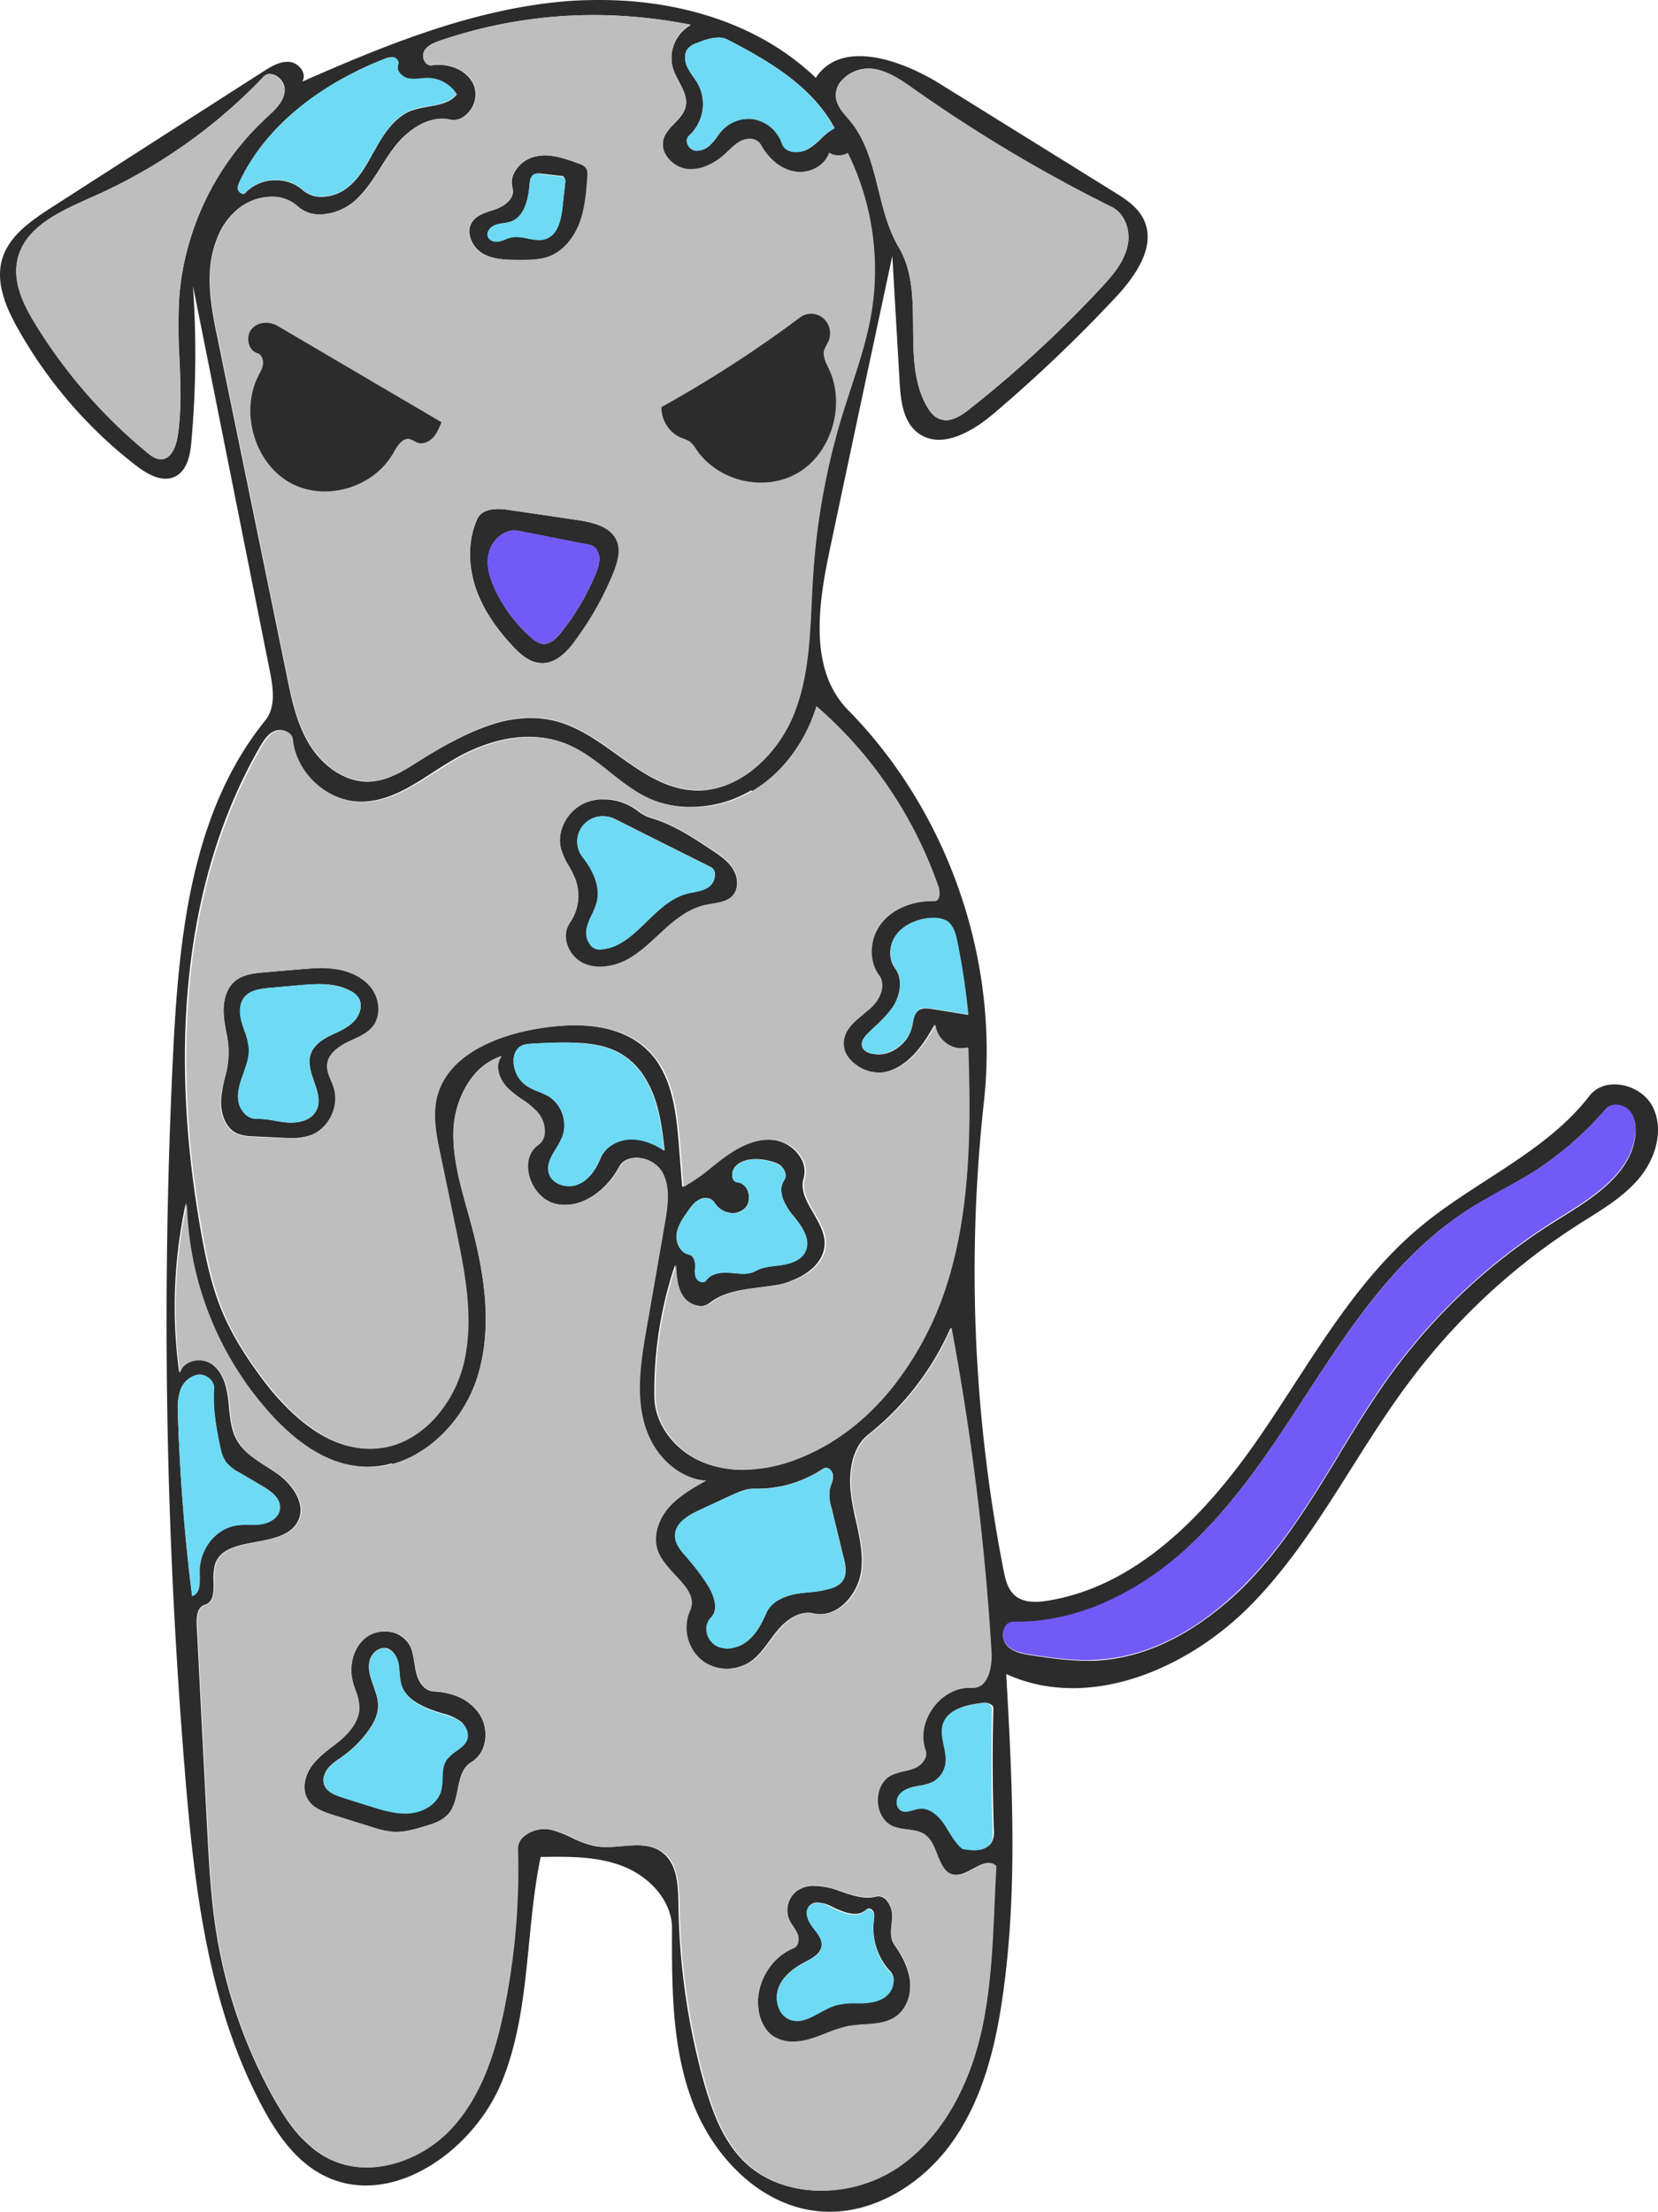 <svg id="Draw_Layer" data-name="Draw Layer" xmlns="http://www.w3.org/2000/svg" viewBox="0 0 749.62 999.89"><defs><style>.cls-1{fill:#2c2c2c;}.cls-2{fill:#bebebe;}.cls-3{fill:#6edaf4;}.cls-4{fill:#725af7;}</style></defs><title>Angry_dalmation</title><path class="cls-1" d="M792.4,266.2c-41,3.8-79.8,19.6-117.5,36.2,2.3-3.6-1.5-8.5-5.7-8.9s-8.1,1.9-11.7,4.2q-48,30.75-96.1,61.7c-9.1,5.9-18.9,12.6-22.1,23-3.2,10.6,1.5,21.8,6.9,31.4A205.2,205.2,0,0,0,599.8,476c5.1,3.9,11.7,7.7,17.5,5,5.6-2.7,7-9.8,7.5-16a446,446,0,0,0,.7-70.3q17.4,87.15,34.8,174.4c1.5,7.5,2.7,16.1-2.1,22.1-33.5,41.3-39.1,97.9-41.7,151.1a2496.35,2496.35,0,0,0,5.5,325.9c4.2,51.4,10.5,104.1,34.8,149.6,6.5,12.2,14.8,24.3,27.1,30.8,30.4,16.2,68.3-10.2,81.3-42.1s10.5-67.8,17.5-101.5c12.7-.2,25.7-.4,37.5,4.3s22,15.6,21.9,28.2c-.1,26.5-.1,53.8,9.4,78.6s30.9,46.8,57.3,49.1c23.5,2,46.2-12,59.9-31.2s19.6-42.8,22.9-66.1c6.9-48.1,4.3-97.1,1.6-145.6,37.5,17.1,82.7-2.4,111.4-32s46.5-67.8,71.3-100.7A290.79,290.79,0,0,1,1252,819c9.7-6.2,20-12,27.4-20.9s11.3-21.8,6.1-32.2-21.6-14.1-28.6-5c-19.7,25.5-51.4,38.4-76.2,59-31.4,26-50.8,63.3-74.1,96.8s-54.2,65.8-94.4,72.4c-5.3.9-11.5,1.1-15.4-2.6-3-2.8-4-7.1-4.8-11.1a702.71,702.71,0,0,1-8.9-211.7c7.1-64.2-16.1-131.1-61.4-177.2-17.7-18-13.6-47.2-8.4-71.9q14.1-66.75,28.4-133.4l3.3,57c.5,8.5,1.6,18.1,8.4,23.1,10.3,7.6,24.5-.6,34.2-8.9a663.85,663.85,0,0,0,55-52.4c9.2-9.8,18.6-23.4,12.7-35.4-2.8-5.7-8.4-9.3-13.8-12.6l-78.1-48.5c-17.8-11.1-44.9-20.4-56.3-2.8-25.6-24.6-61.8-35.2-97.6-35.2-5.8,0-11.5.2-17.1.7Zm-62.1,27.1a4.72,4.72,0,0,1-.3-4.6c1.3-2.6,4.4-3.8,7.1-4.8a215.64,215.64,0,0,1,106.6-8.4c2.3.4,4.6.9,6.9,1.3h0a17.18,17.18,0,0,0-8.1,19.6,40.64,40.64,0,0,0,2.7,6c2,3.9,4,7.5,3,11.5-.7,3-2.9,5.2-5,7.4-2,2-4,4.2-4.9,6.9a9.24,9.24,0,0,0,1.3,7.9,13,13,0,0,0,9,5.9,14.77,14.77,0,0,0,2.1.1c5.1,0,10.6-2.5,15.6-7.1l1.2-1.2.2-.1a19.64,19.64,0,0,1,6.1-4.6,9.28,9.28,0,0,1,3.3-.7,5.7,5.7,0,0,1,5.2,2.7c3.6,6.5,9.1,10.9,14.9,12a12.41,12.41,0,0,0,2.7.3c5.9,0,11.4-3.5,13.1-8.3,0-.1.1-.2.1-.4h0a8.21,8.21,0,0,0,4.3,1.2,8.11,8.11,0,0,0,4.1-1.1h0A120.61,120.61,0,0,1,932,407.7c-2,11.4-5.6,22.6-9.2,33.5-1.3,4.1-2.7,8.3-4,12.5a314.26,314.26,0,0,0-13,71.3c-.3,4-.5,8.1-.7,12.6-.8,16.8-1.6,34.1-7.6,49.9a62,62,0,0,1-17.3,24.7c-8.2,7-17.4,10.7-26.6,10.7-1.1,0-2.2-.1-3.3-.2-12.4-1.2-22.8-8.7-32.9-15.9-8.5-6.1-17.4-12.5-27.5-15.2a45.58,45.58,0,0,0-11.6-1.5c-1,0-2,0-3.1.1a56.72,56.72,0,0,0-14.1,2.7c-8.3,2.6-18.9,7.5-33.3,16.6-6.7,4.3-13.7,8.7-21.6,9.3-.5,0-1.1.1-1.6.1-9.8,0-19.8-6.3-26.1-16.3-6.1-9.6-8.5-21.4-10.6-31.8l-15.6-76-15.6-76c-2.1-10.1-4.2-20.6-3.5-31.1a46.21,46.21,0,0,1,3.3-14.6V373h0a35.1,35.1,0,0,1,4.8-8.4,34.06,34.06,0,0,1,4.6-4.7,24.39,24.39,0,0,1,15-5.4,16.87,16.87,0,0,1,11.7,4.3,14.61,14.61,0,0,0,10.2,3.7,25.62,25.62,0,0,0,16.4-6.7c4.5-4.2,8-9.6,11.3-14.8a106.58,106.58,0,0,1,6-8.9,37.71,37.71,0,0,1,9.9-9.2,23.61,23.61,0,0,1,7.1-3.1h0a17.4,17.4,0,0,1,4.5-.6,13.93,13.93,0,0,1,3.5.4,8.75,8.75,0,0,0,1.6.2c3,0,5.9-1.8,7.9-4.7a11.81,11.81,0,0,0,1.6-10.8c-2.6-6.6-9.9-9.5-16-9.5a18.41,18.41,0,0,0-3.3.3h-.5a3.54,3.54,0,0,1-2.5-1.8ZM852,333.5a4.78,4.78,0,0,1-3.1-3.5,3.15,3.15,0,0,1,.9-3.2,19.34,19.34,0,0,0,4.1-23.2,39.56,39.56,0,0,0-2.2-3.4,28.9,28.9,0,0,1-2.7-4.4c-1.3-2.7-1.6-6.5.6-8.7a9.43,9.43,0,0,1,3.9-2.2c2.9-1.2,6.3-2.4,9.5-2.4a9.2,9.2,0,0,1,4.6,1.1c17.7,9.2,37.5,20.5,47.8,39.5l.2.4h0a25.74,25.74,0,0,0-6.4,5,31.67,31.67,0,0,1-4.9,4,11.58,11.58,0,0,1-6,1.7c-3.2,0-5.6-1.4-6.4-3.9a16.64,16.64,0,0,0-11.6-10.7,13.93,13.93,0,0,0-3.5-.4,16.26,16.26,0,0,0-11.6,4.8,21.58,21.58,0,0,0-2.7,3.3,21.58,21.58,0,0,1-2.7,3.3,9.08,9.08,0,0,1-6.1,3,4.88,4.88,0,0,1-1.7-.1ZM645.9,351.4c-.4-1.3.2-2.8.8-4a82.63,82.63,0,0,1,5.1-9.2c7.8-12.3,18.6-22.5,30.9-30.8a152.82,152.82,0,0,1,29.2-15.2,8.08,8.08,0,0,1,3.4-.8,2.77,2.77,0,0,1,.9.1,3.1,3.1,0,0,1,2,1.5,2,2,0,0,1,.1,1.7,3.64,3.64,0,0,0,.3,3.2,6.86,6.86,0,0,0,4.4,3.2,9.74,9.74,0,0,0,2.4.2,28.51,28.51,0,0,0,3.1-.2c1-.1,2.1-.2,3.2-.2h.3a15.62,15.62,0,0,1,12.8,7.3c-3,3.8-7.8,4.6-12.8,5.5a50.64,50.64,0,0,0-7.7,1.8c-7.3,2.8-12.1,10-15.5,15.9-.5.9-1,1.9-1.6,2.8l-.1.2c-3.1,5.6-6.2,11.4-11.2,15.5a19.4,19.4,0,0,1-12.2,4.6,12.48,12.48,0,0,1-8.5-3,18,18,0,0,0-12.3-4.5,18.57,18.57,0,0,0-13.7,5.7,1.61,1.61,0,0,1-1.1.5,3.3,3.3,0,0,1-2.2-1.8ZM962.8,454.8c-2.7-1.1-4.4-3.8-5.5-5.6-6-10.6-6.1-23.3-6.2-35.7s-.1-25.5-6.5-36.2c-4.7-7.9-7-17.2-9.2-26.1-2.7-10.7-5.4-21.8-12.3-30.4-.5-.7-1.1-1.3-1.6-1.9-2.2-2.6-4.5-5.3-5.2-8.7a9.76,9.76,0,0,1,2.4-8.2,16.27,16.27,0,0,1,11.8-5.5h.5c7.7.3,14.3,5,20.7,9.5a669.84,669.84,0,0,0,89.3,53.2,6.38,6.38,0,0,1,1.4.8,12.61,12.61,0,0,1,4,4.6,17.56,17.56,0,0,1,1.3,13.3c-1.8,6.8-6.6,12.3-11.7,17.8a527.61,527.61,0,0,1-59.2,54.6c-3,2.4-7,5.2-11,5.2a10.88,10.88,0,0,1-3-.7ZM604.9,470.1a232.11,232.11,0,0,1-50.4-57.8c-5.4-8.8-10.6-19.1-8.3-29.5,3.3-14.8,19.3-21.8,33.4-28.1l.9-.4a241,241,0,0,0,76.9-54.1,3.93,3.93,0,0,1,2.9-1.3,6.76,6.76,0,0,1,4.7,2.4,6.93,6.93,0,0,1,2,5.3c-.4,4.9-4.5,8.6-8,11.8l-.3.3a121.92,121.92,0,0,0-15.9,17.8,124.77,124.77,0,0,0-19.4,40.2,116.82,116.82,0,0,0-4.2,24.9,248.21,248.21,0,0,0,.2,25.9c.5,11.8,1,24-.9,35.8-.4,2.2-2,9.5-7.2,9.7H611c-2.3.2-4.3-1.3-6.1-2.9Zm273.6,153c13.3-7.9,23.8-21.8,28.9-38.3h0a185.91,185.91,0,0,1,54.8,81.7c.6,1.7.7,4.2-.3,5.5a1.69,1.69,0,0,1-1.7.8h-.9c-9.1,0-17.5,3.5-22.5,9.4-5.9,7-6.6,17.5-1.5,24.1a4.13,4.13,0,0,1,.7,1.1,8,8,0,0,1,.7,4.6c-.3,3-2,6.4-5.6,9.6-1,.8-2,1.7-3,2.5-3.5,2.9-7.2,5.9-8.4,10.2a10.59,10.59,0,0,0,1.9,9.4,18.11,18.11,0,0,0,13.9,6.7,17.52,17.52,0,0,0,4-.5c8.3-2.4,14.2-9.4,18.8-16.9.9-1.4,1.7-2.8,2.5-4.3h0c.4,5.7,6.1,10.7,12,10.7a11.53,11.53,0,0,0,2.6-.3l.2-.1h0c1.1,35.1,1.3,72.2-9.6,106.8a143,143,0,0,1-25.3,47.6c-12.1,14.8-26.3,25.5-42.3,31.6a68.69,68.69,0,0,1-24.6,4.9,47.18,47.18,0,0,1-15.8-2.6c-14-4.9-23.8-17.5-23.9-30.6a179.74,179.74,0,0,1,6.5-50c.9-3.2,1.8-6.3,2.9-9.4h0c.2,4.4.4,9.8,3.1,14a10.44,10.44,0,0,0,8.3,4.6,6.48,6.48,0,0,0,4.1-1.3c6.3-5,14.6-6.1,22.7-7.1,2.5-.3,5.2-.7,7.7-1.1a30.28,30.28,0,0,0,6.7-1.9c5.7-2.2,10.9-5.8,13.4-10.6h0a13.75,13.75,0,0,0,1.6-6.9c-.2-4.6-2.7-8.9-5.1-13.1-3.1-5.3-6-10.3-4.4-15.8a11.63,11.63,0,0,0-1.6-9.6,16.88,16.88,0,0,0-11.2-7.5,18.41,18.41,0,0,0-3.3-.3c-5.9,0-12.3,2.4-19.2,7.3-2.4,1.7-4.7,3.5-6.8,5.2a83.22,83.22,0,0,1-10.9,7.8c-.6.4-1.3.7-1.9,1.1h0l-.7-8.8-.7-8.8c-.7-9.7-1.7-19.2-4.4-27.5a48.33,48.33,0,0,0-4.6-10.1,31.75,31.75,0,0,0-5.4-6.7c-7.6-7.4-18.7-11.2-33-11.2a109.93,109.93,0,0,0-17.2,1.5c-11.9,2-40.2,9.1-45.5,31.3-2,8.3-.1,17,1.5,24.8l3.6,17.3,3.6,17.4c3.8,18.4,8.1,39.2,3.8,59a58,58,0,0,1-13.6,26.5c-7.2,7.9-16,12.5-25.3,13.4-1.2.1-2.4.2-3.6.2a40.54,40.54,0,0,1-11.9-1.9c-10.1-3.2-19.2-10.2-27-18.4a113.61,113.61,0,0,1-9.5-11.3c-8.3-11.1-14-20.7-18.1-30.4-4.9-11.7-7.5-24.3-9.6-36.2-7.1-40.1-9-78.1-5.6-112.9,3.9-40,14.7-75.7,32.3-106.2,1.7-2.9,3.6-5.9,6.6-7.1a5.93,5.93,0,0,1,2.3-.5c2.4,0,5.2,1.4,5.4,4,1.5,15.4,15.9,28.4,31.4,28.4h.3c12-.1,22.5-6.9,32.6-13.5,2.8-1.8,6.1-3.9,9.2-5.7,7.9-4.6,20.2-10.1,33.9-10.1a45.77,45.77,0,0,1,16,2.9c7.4,2.9,13.7,7.9,19.9,12.8,5.5,4.3,11.1,8.8,17.5,11.8a46.22,46.22,0,0,0,19.7,4.2,53.66,53.66,0,0,0,27.3-7.5Zm55,118.9c-2.3-.2-4.9-1.2-5.5-3.5s1.3-4.6,2.9-6.1c.8-.8,1.6-1.6,2.4-2.3,3.4-3.2,6.9-6.5,9.3-10.5,2.7-4.7,3.9-11.6.3-16.4-3.1-4.2-2.8-10.8.8-15.4,3.1-3.9,8.3-6.5,14.4-7.2a16.2,16.2,0,0,1,2.2-.1,10.62,10.62,0,0,1,6,1.6c3,2.1,4,6,4.7,9.6,2.1,10.3,3.7,20.9,4.8,31.3l.1,1.3h0L968,723l-8.1-1.3a15.26,15.26,0,0,0-3-.3,5.87,5.87,0,0,0-3.2.8c-1.9,1.3-2.4,3.7-2.8,6.1a8.47,8.47,0,0,1-.4,1.7,15,15,0,0,1-2.2,5,17.64,17.64,0,0,1-5.9,5.3,14.84,14.84,0,0,1-7.4,1.9c-.6-.1-1.1-.1-1.5-.2ZM786.4,795.7c-1-3.9,1.1-7.3,3.3-11a36,36,0,0,0,2.9-5.5,15.62,15.62,0,0,0-6.3-18.1,38.18,38.18,0,0,0-4.6-2.1,25.46,25.46,0,0,1-5-2.4,13.81,13.81,0,0,1-6.2-11.5,7.67,7.67,0,0,1,2.6-6.2c1.6-1.3,3.8-1.5,6.3-1.6,4.3-.2,9.2-.5,13.9-.5,2.6,0,5,.1,7.3.2,7.7.5,13.4,2,18.1,4.7a29,29,0,0,1,5.3,3.9h.1a37.33,37.33,0,0,1,4.5,5.2,45,45,0,0,1,5.3,10.2c2.7,7.2,3.7,14.8,4.6,22.2l.3,2.4h0a26.14,26.14,0,0,0-14.7-5.1h-1c-6,.3-11.3,3.8-13.3,8.6-2.5,6.1-5.9,10.1-10.2,11.8a8.72,8.72,0,0,1-3.9.7c-3.8.1-8.3-1.8-9.3-5.9ZM715.9,927.3a46.17,46.17,0,0,0,11.2-4.8h0l.1-.1a51.86,51.86,0,0,0,8.1-5.8A62.67,62.67,0,0,0,754.1,888c7.7-24.3,2.2-50.8-3.4-71.2-.4-1.6-.9-3.2-1.3-4.7-3.3-11.8-6.7-24-6.1-36.3a43.42,43.42,0,0,1,6.2-20.1c3.9-6.4,9.3-10.8,15.6-12.8h0a8.12,8.12,0,0,0-1.6,6.4,13.79,13.79,0,0,0,1.7,4.8,18.19,18.19,0,0,0,2.9,3.8,44.39,44.39,0,0,0,5.9,4.6,36.52,36.52,0,0,1,7.1,5.9,13.3,13.3,0,0,1,3.2,9.7,6.89,6.89,0,0,1-2.9,5.1,10.4,10.4,0,0,0-3.7,4.6,12.5,12.5,0,0,0-.9,3.7,17.82,17.82,0,0,0,.3,4.6c1.4,6.8,6.6,12.4,12.6,13.7a17.22,17.22,0,0,0,3.9.4c10.7,0,20-8.6,24.5-17.1,1.4-2.7,4.2-4.2,7.8-4.2a13.83,13.83,0,0,1,11.4,6.2c3.9,6.5,2.9,14.5,1.4,22.9l-7.3,42-1.1,6.2c-2.3,13-4.8,27.8-1.3,41.6.2.9.5,1.8.7,2.6a40.23,40.23,0,0,0,11.7,17.8,28.6,28.6,0,0,0,14.1,6.5c.6.1,1.2.1,1.8.2h0c-6,3.3-12.7,7.1-17.4,12.7a23.59,23.59,0,0,0-5.2,11.2,14,14,0,0,0,0,5,16,16,0,0,0,1.1,3.9c1.6,3.5,4.6,6.7,7.4,9.8,4.9,5.2,9.5,10.2,6.7,16.1a19.36,19.36,0,0,0,4.7,21.9,18.4,18.4,0,0,0,12.3,4.4,19.59,19.59,0,0,0,10-2.8c3.9-2.5,6.7-6.3,9.4-10,1-1.3,2.1-2.9,3.3-4.3,2-2.5,7.4-8.2,14-8.2a10.68,10.68,0,0,1,2.5.3,15.26,15.26,0,0,0,3,.3c9.5,0,17.2-10,18.5-19.4,1-7.7-.7-15.5-2.4-23-.7-2.9-1.3-6-1.8-9-.3-2-.6-4-.7-6a39.87,39.87,0,0,1,1.1-12.4c1.2-4.3,3.3-8.5,7.2-11.5A126.84,126.84,0,0,0,960.7,880a129,129,0,0,0,7.4-14.3h0a1192.1,1192.1,0,0,1,18.1,147c.3,4.4-.5,10.6-3.6,13.8a5.91,5.91,0,0,1-4.5,2h-1.7c-6.4,0-12.7,3.6-16.9,9.5-4,5.8-5.2,12.8-3.1,18.7,1.2,3.3-1.7,6.9-5.1,8.3a28.52,28.52,0,0,1-4.8,1.3,24.27,24.27,0,0,0-5.4,1.7c-4,2-6.5,6.7-6.3,12s3.2,9.8,7.4,11.3a29.92,29.92,0,0,0,5.8,1.2c2.9.4,5.9.7,8.2,2.5,2.7,2,4.1,5.5,5.4,8.9,1.7,4.4,3.4,8.5,7.7,9.1.3,0,.6.1,1,.1,2.5,0,5-1.2,7.7-2.7l.4-.2c2.4-1.3,4.7-2.5,6.7-2.5a4.07,4.07,0,0,1,3.2,1.5c-.4,5.9-.7,12-.9,17.8v.2c-.8,18.6-1.7,37.8-5.8,56.2a132.22,132.22,0,0,1-7.7,23.8c-5.5,12.7-13.3,24.4-23.7,33.2a69.39,69.39,0,0,1-6.7,5.1,62.46,62.46,0,0,1-34.3,10.3c-13.7,0-26-4.7-34.6-13.2-9.8-9.7-14.5-23.1-18.2-36.1a314.27,314.27,0,0,1-11.4-80.1c-.1-5.4-.3-10.7-1.7-15.1a18.62,18.62,0,0,0-2.5-5.1,15.18,15.18,0,0,0-3.3-3.4c-2.9-2.1-6.4-3.1-11.5-3.1-2.2,0-4.6.2-6.8.4h-.1c-2.2.2-4.6.4-6.8.4a25.6,25.6,0,0,1-5.5-.5,44.52,44.52,0,0,1-10-3.7,52.59,52.59,0,0,0-9.3-3.6,16.55,16.55,0,0,0-3.2-.3,14.77,14.77,0,0,0-10.1,3.8,7.31,7.31,0,0,0-2.2,5.5,317.12,317.12,0,0,1-6.2,72.1c-3.5,17-9.4,38.6-24.1,54.3a57.13,57.13,0,0,1-10,8.4,54.55,54.55,0,0,1-19.3,8h-.1a47.77,47.77,0,0,1-8.4.8,38.3,38.3,0,0,1-16.6-3.7,40.34,40.34,0,0,1-8.5-5.6l-.1-.1-.1-.1c-1.6-1.4-3.2-2.9-4.7-4.5-5.2-5.7-9.2-12.4-12.5-18.3a227.33,227.33,0,0,1-25.6-75.5c-2.3-15.1-3.1-30.7-3.9-45.8l-2.4-46.5-2.3-45.3c-.2-3.5.3-7.9,3.6-8.9,4.1-1.2,4.1-5.7,4-10.6a27.54,27.54,0,0,1,.5-7c1.9-7.6,10-9.2,18.6-10.8,8-1.5,16.2-3.1,19.3-9.9a10.88,10.88,0,0,0,.9-5.6c-.4-4-2.7-8-5.8-11.3A31.56,31.56,0,0,0,664,932c-1.7-1.2-3.5-2.4-5.3-3.5-5.1-3.3-10.4-6.7-13.4-12-2.5-4.5-3-9.7-3.5-14.8l-.3-3c-.6-5.1-1.9-12.3-7.2-16.3a10.37,10.37,0,0,0-6.4-2,9.73,9.73,0,0,0-7.3,3,5.67,5.67,0,0,0-1.3,2.7h0a220,220,0,0,1,.9-65.8c.6-3.7,1.3-7.4,2.1-11v0a146.75,146.75,0,0,0,38.6,96c13,14.1,26.4,21.8,39.6,23.1,1.2.1,2.5.2,3.7.2a41.28,41.28,0,0,0,11.1-1.5Zm365.4,31.9c18.5-18.6,33.2-41.1,47.3-62.8,3.1-4.8,6.4-9.8,9.6-14.6,17.4-26.2,37.4-52.8,64.9-70.1,4.5-2.8,9.2-5.4,13.8-8,4-2.2,8.2-4.5,12.2-6.9a149.65,149.65,0,0,0,35.1-29.8,6.29,6.29,0,0,1,4.6-2,8.42,8.42,0,0,1,6.1,2.7c3.2,3.5,3,8.7,2.7,11.5-2.2,17.3-19.2,27.9-34.2,37.2l-1.9,1.2a266.42,266.42,0,0,0-74.3,69.2c-8.5,11.7-16.2,24.3-23.6,36.5h0v.1c-9.2,15.1-18.7,30.6-29.9,44.7-2.8,3.5-6.3,7.6-10.3,11.8a139.71,139.71,0,0,1-16.7,15c-14.5,11.2-32.9,20.6-54.1,21.4h-2.9c-8.3,0-16.6-1.2-24.7-2.4-4.6-.7-9.2-1.6-11.9-5a7.13,7.13,0,0,1-.6-7.3,4.38,4.38,0,0,1,3.9-2.7h2a94.78,94.78,0,0,0,34.9-6.9,136.57,136.57,0,0,0,37.5-22.8c3.4-3.1,6.9-6.4,10.5-10ZM874.7,812c2.3-1.9,2.5-5.2,1.8-7.6a5.94,5.94,0,0,0-4.9-4.5,2.49,2.49,0,0,1-2.1-1.7,6.12,6.12,0,0,1,1.3-5.5c2.1-2.1,5.2-3.2,9.1-3.2a22.47,22.47,0,0,1,5.8.7c2.1.5,4.4,1.1,6,2.7s2.4,4.2,1.1,6.1a7.79,7.79,0,0,0-1.3,4.7h0v.1a14.14,14.14,0,0,0,1.1,4.5,27.87,27.87,0,0,0,4.4,6.9c4.1,5,8,10.8,5.4,16.1-1.9,3.9-6.7,5.4-10.4,6-.9.1-1.8.2-2.8.4-3.2.4-6.4.7-9.2,2.3a11.74,11.74,0,0,1-5.8,1.3,31.08,31.08,0,0,1-4.3-.3h-.1l-1.4-.1a14.77,14.77,0,0,0-2.1-.1c-4.2,0-7.1,1.2-8.7,3.5a2.09,2.09,0,0,1-1.6.8,3.72,3.72,0,0,1-3.1-2,8.53,8.53,0,0,1-.4-4.2v-1.7c0-2-.9-4.3-2.8-4.6-4-.8-6.1-5.5-5.5-9.4s3.1-7.5,5.4-10.6c1.3-1.9,2.9-4,5.2-5a5.34,5.34,0,0,1,2.5-.5,4.55,4.55,0,0,1,4,2,9.86,9.86,0,0,0,8.5,4.8,8.09,8.09,0,0,0,4.9-1.9Zm-256,93.4c-.1-3.5-.2-7.4,1-11.1a10.59,10.59,0,0,1,7.8-7.3c.3,0,.6-.1.9-.1a7.14,7.14,0,0,1,5.1,2.3,5.27,5.27,0,0,1,1.5,4c-.6,8.6.9,17.3,2.6,25.5.6,3,1.3,5.6,2.9,7.8a17.87,17.87,0,0,0,6,4.7l10.5,6.2c3.6,2.1,8.3,5.4,7.8,10-.4,4-4.5,6.5-8.2,7.1a24.49,24.49,0,0,1-5.4.3h-.5a37.58,37.58,0,0,0-5.8.3,18.94,18.94,0,0,0-8.7,4.1,21.78,21.78,0,0,0-7.4,12.8,16,16,0,0,0-.3,4.4v.5c.1,3.5.3,7.7-2.2,9.5a3.38,3.38,0,0,1-1.2.6h0c-3.4-26.9-5.5-54.4-6.4-81.6Zm291.8,24a3.58,3.58,0,0,1,1.1-.4c1.6,0,3.2,1.8,3.3,3.6a10.57,10.57,0,0,1-.8,4,21.72,21.72,0,0,0-.7,2.4,18.42,18.42,0,0,0,.8,8.1l5.3,21.8.2.7c.9,3.5,1.6,7.5-.4,10.5-1.1,1.6-2.9,2.7-5.5,3.5a53.26,53.26,0,0,1-9.7,1.7c-2,.2-4.2.4-6.3.8-3.8.7-10.5,2.8-13,8.5-1.9,4.3-4.3,9.2-8.3,12.5a15.22,15.22,0,0,1-9.4,3.6,10.82,10.82,0,0,1-4.7-1.1,9,9,0,0,1-4.6-6.6,6.93,6.93,0,0,1,1.8-6.1c4.6-4.6.1-12.5-1.3-14.8a89,89,0,0,0-9.1-12.1l-.2-.3c-2.7-3-5.7-6.4-5.5-10.4.3-5.4,5.9-8.7,10.7-11l12.7-5.9,2.2-1c2.9-1.3,6.3-2.9,9.8-2.9h1.8a53.86,53.86,0,0,0,29.8-9.1ZM946,1084.1a3.58,3.58,0,0,1-2-2.6,5.54,5.54,0,0,1,.8-4.5c1.3-1.8,3.6-3.1,7-3.8.6-.1,1.3-.3,1.9-.4h.2a23.82,23.82,0,0,0,5.8-1.6,11.5,11.5,0,0,0,6.1-8.1c.5-2.8-.1-5.7-.7-8.6-.7-3.3-1.4-6.7-.3-9.9,2.3-6.5,10.3-8.3,17.1-9.2.4,0,.8-.1,1.2-.1a5.45,5.45,0,0,1,3.7,1.1,2,2,0,0,1,.6,1.4c-.5,18.1-.4,36.5.2,54.6a10.81,10.81,0,0,1-.8,5.6c-1.2,2.4-3.8,3.6-7.7,3.6a22.42,22.42,0,0,1-5.2-.6c-2.7-2-4.6-5.1-6.3-8-.7-1.1-1.3-2.2-2-3.2-1.4-2.1-5.3-6.9-10.3-6.9a3.4,3.4,0,0,0-1,.1,24.37,24.37,0,0,0-2.6.6h-.1a12.85,12.85,0,0,1-3.4.7,3.77,3.77,0,0,1-2.2-.2Z" transform="translate(-538.26 -265.5)"/><path class="cls-1" d="M780.6,336.2a14.5,14.5,0,0,0-9.4,6.6,9.47,9.47,0,0,0-1.2,7.7c1.2,4-2.7,7.7-7.1,9.4-.7.3-1.5.5-2.3.8h-.1c-3.4,1.1-6.9,2.3-8.8,5.2a7.84,7.84,0,0,0-1,6.3,12.68,12.68,0,0,0,5.5,7.7c4.8,3,11,3.1,15.9,3.1h2.8c4,0,8.3-.2,12.2-1.8,5.9-2.4,10.8-8,13.5-15.5,2.4-6.7,2.9-13.9,3.4-20.8a5.47,5.47,0,0,0-.4-3.1c-.7-1.2-2-1.8-3.5-2.4-4.5-1.6-10-3.7-15.5-3.7a24.28,24.28,0,0,0-4,.5Zm-21.7,36.5a3.11,3.11,0,0,1,0-2.5,5.73,5.73,0,0,1,3.3-3,22.07,22.07,0,0,1,3.5-.8,21.69,21.69,0,0,0,3.5-.7c4.9-1.7,7.7-7.3,8.5-16.9.1-1.6.4-3.4,1.7-4.3a4,4,0,0,1,2.2-.6,7.57,7.57,0,0,1,1.5.1l4.3.5,4.4.5a2,2,0,0,1,1.3.4,2.85,2.85,0,0,1,.7,2.7l-1.2,10.8c-.6,5.6-2,12.3-7.3,14.3a9.6,9.6,0,0,1-3.3.6,29.78,29.78,0,0,1-5.1-.7,29.78,29.78,0,0,0-5.1-.7,16.35,16.35,0,0,0-2.2.2,13.09,13.09,0,0,0-2.8.9,15.18,15.18,0,0,1-2.8.9,4.87,4.87,0,0,1-1.2.1,3.7,3.7,0,0,1-3.9-1.8Z" transform="translate(-538.26 -265.5)"/><path class="cls-1" d="M754.2,499.9c-4.2,8.9-4.5,20.2-1,31,3,9,8.5,17.7,16.8,26.6,3.5,3.8,7.8,7.6,13.2,7.8h.3c6.6,0,11.7-5.9,15-10.3a143.17,143.17,0,0,0,17.2-30.5c1.8-4.5,3.5-9.8,1.6-14.4-2.6-6.4-10.5-8.4-17.9-9.5l-15.5-2.3L768.2,496a37.25,37.25,0,0,0-4.7-.4c-4.9.1-8,1.5-9.3,4.3Zm23.5,53.2a66.51,66.51,0,0,1-15-19.9c-3.5-6.9-4.6-12.7-3.4-17.7,1.3-5.7,6.4-10.2,11.6-10.2a8.81,8.81,0,0,1,1.7.2l26.9,5.3,5.3,1c2.6.5,4.2,3.2,4.4,5.7a16.46,16.46,0,0,1-1.7,7.5,106.61,106.61,0,0,1-15.9,26.8c-1.9,2.3-4.3,4.7-7.3,4.8h-.1c-2.4-.1-4.7-1.8-6.5-3.5Z" transform="translate(-538.26 -265.5)"/><path class="cls-1" d="M801.9,628.9c-7.5,3.7-12,12.6-10.1,20.2a35.74,35.74,0,0,0,3.6,8,34.53,34.53,0,0,1,3,6.1,21.37,21.37,0,0,1-2.6,19.6,10.55,10.55,0,0,0-1.4,8.8,14.66,14.66,0,0,0,7.1,9.2,17,17,0,0,0,8,1.8,27.19,27.19,0,0,0,12.5-3.4c5.1-2.8,9.4-6.8,13.7-10.8,1-.9,2-1.8,2.9-2.7,5-4.5,11-9.3,18.2-10.9,1-.2,2.1-.4,3.2-.6,3.5-.6,7.2-1.2,9.5-3.8,3-3.4,2.3-8.6.1-12.1-2.3-3.7-6.2-6.3-9.7-8.6-8.6-5.7-17.5-11.6-27.7-14.5a19.64,19.64,0,0,1-5.5-3l-.1-.1c-.5-.4-1.1-.7-1.6-1.1a25.06,25.06,0,0,0-13.8-4.1,19.32,19.32,0,0,0-9.3,2Zm3.4,63.9a9.59,9.59,0,0,1-1.8-7.5,24.09,24.09,0,0,1,2.4-6.3,34.31,34.31,0,0,0,2.2-5.6c2-8.2-3.1-16.3-6.3-20.3a11.46,11.46,0,0,1,9.2-18.6,12.52,12.52,0,0,1,5,1.1l21.7,10.9,21.8,10.9a3.56,3.56,0,0,1,2,3.2,6.88,6.88,0,0,1-2.7,5.8c-2,1.5-4.6,2-7.1,2.5a30.05,30.05,0,0,0-3.2.7c-7,1.9-12.5,7.3-17.8,12.5-6.5,6.3-12.7,12.3-21.3,12.6h-.2a5.08,5.08,0,0,1-3.9-1.9Z" transform="translate(-538.26 -265.5)"/><path class="cls-1" d="M672.7,703.8l-7.3.6-7.3.6c-5.3.5-10.1,1.1-13.6,4-5.2,4.4-5.4,11.9-5,16.1.2,2.3.6,4.5,1,6.8a39.71,39.71,0,0,1-.6,20.9h0v.1a66.37,66.37,0,0,0-1.6,8.7c-.6,6.4,1.5,14,7.6,16.5a20.63,20.63,0,0,0,6.5,1.1l6.1.3,6.1.3c1.9.1,3.5.2,5.2.2a25.49,25.49,0,0,0,9.1-1.4c8.2-3.1,13.1-13.2,10.5-21.5a30.26,30.26,0,0,0-1.2-3.2c-1-2.3-2-4.7-1.8-7.2.4-4.9,5-8.1,8.8-10,.8-.4,1.7-.8,2.5-1.2,3.4-1.5,6.9-3.1,9.3-6.1,3.6-4.5,3.4-11.8-.3-17-3.2-4.5-8.7-7.6-15.5-8.8a48.66,48.66,0,0,0-7.6-.6c-3.8.2-7.4.5-10.9.8Zm-26.6,59.7c-.7-4,.6-8.2,2-12l.2-.6c1.3-3.6,2.7-7.4,2.5-11.3a29.8,29.8,0,0,0-2-8.2v-.1c-.4-1.1-.8-2.2-1.1-3.3-.8-2.8-1.8-8,1-11.6,2.6-3.2,7.1-3.9,11.5-4.3l6.8-.6,6.6-.6c2.8-.2,5.9-.5,8.9-.5,6,0,10.5,1,14.3,3.1a10.22,10.22,0,0,1,3.4,2.8c2.4,3.5.7,8.4-2.2,11.2-2.3,2.3-5.3,3.7-8.2,5.1-.8.4-1.7.8-2.5,1.2-4.8,2.4-7.6,5.2-8.6,8.4-1.3,3.9.2,8.2,1.6,12.3,1.6,4.7,3.1,9.1.9,13.2-2.6,4.8-8.7,5.3-11.2,5.3h-1.3c-2-.2-4-.5-5.9-.8a46.57,46.57,0,0,0-7.5-.9h-1.2c-4.1-.1-7.3-4-8-7.8Z" transform="translate(-538.26 -265.5)"/><path class="cls-1" d="M703.8,1005.7c-5.5,4.1-8,12.3-6.1,19.9.3,1.3.8,2.6,1.2,3.9a28.8,28.8,0,0,1,1.8,7.7c.1,6.1-4.4,11.3-8.1,14.6-1.3,1.2-2.8,2.3-4.2,3.4l-.2.1c-3,2.4-6.1,4.8-8.5,7.9a18.73,18.73,0,0,0-3.7,8.1,12.92,12.92,0,0,0-.1,3.4h0v.1a12.11,12.11,0,0,0,1.5,4.4c2.4,3.7,6.8,5.4,11.5,6.9l17.3,5.4a42.25,42.25,0,0,0,9.2,2.1c.5,0,1,.1,1.6.1,4.5,0,9-1.3,13-2.5,3.6-1.1,8.2-2.4,11-5.7,2.6-3,3.4-7.1,4.2-11.1,1-5,2-9.8,6.2-12.3a13.26,13.26,0,0,0,5.9-8.5,17.14,17.14,0,0,0-2.1-12.9,21.81,21.81,0,0,0-9.5-8,31.21,31.21,0,0,0-4.3-1.5h-.1a32.84,32.84,0,0,0-6.9-1c-4.3-.2-7.2-4.6-8.1-9-.3-1.3-.5-2.7-.7-3.9-.5-3-.9-6.1-2.5-8.6a12.37,12.37,0,0,0-10.8-5.6,13.18,13.18,0,0,0-8.5,2.6Zm1.9,76.3-6.3-1.9-6.3-2c-3.6-1.1-7.2-2.6-8.3-5.8-1-2.8.4-5.8,2-7.7a26,26,0,0,1,5.1-4.2l1.4-1a50.21,50.21,0,0,0,11.5-11.5c3-4.2,4.4-7.8,4.4-11.3,0-3.1-1.1-6-2.1-8.9-.1-.4-.3-.8-.4-1.2-1.2-3.3-2.2-6.9-1.3-10.3.8-3.2,3.7-5.7,6.5-5.7a3.75,3.75,0,0,1,1.1.1c3.1.7,4.8,4.1,5.4,7,.2,1.3.3,2.5.4,3.8a33.53,33.53,0,0,0,.8,5.4c2.3,7.5,10.5,10.8,19.1,13.4a21.92,21.92,0,0,1,7.7,3.4c2,1.6,3.8,4.5,3.1,7.4-.6,2.6-2.8,4.2-5.1,5.8a18.76,18.76,0,0,0-4.4,4c-1.6,2.4-1.7,5.3-1.8,8.2a23.24,23.24,0,0,1-.7,5.9c-1.8,6.2-8.3,9.5-14,10a17.7,17.7,0,0,1-2.3.1c-5.3.2-10.7-1.5-15.5-3Z" transform="translate(-538.26 -265.5)"/><path class="cls-1" d="M898.5,1120.4a11,11,0,0,0-3.3,13.2,16.09,16.09,0,0,0,1.7,2.8v.1a23.29,23.29,0,0,1,2,3.4c.9,2.3.4,5.4-1.8,6.3-10.8,4.4-17.8,16.9-15.8,28.5.8,4.6,2.9,8.5,5.8,10.8a15.18,15.18,0,0,0,9.7,3,26.56,26.56,0,0,0,7.9-1.2c2.4-.7,4.7-1.6,7-2.5a66,66,0,0,1,10.4-3.3,53.54,53.54,0,0,1,7-.7c4.9-.3,9.9-.7,13.9-3.4,4.7-3.2,7.3-9.4,6.7-16-.5-5.2-2.8-10.7-7-16.6-2-2.8-1.7-6.3-1.3-9.8.1-1.1.2-2.1.2-3.1a10.84,10.84,0,0,0-2.7-7.5,4.74,4.74,0,0,0-3.3-1.6,4.1,4.1,0,0,0-1.1.1,16.52,16.52,0,0,1-3.8.5c-4.1,0-8.2-1.4-12.2-2.8l-.4-.1-1.6-.6a32.08,32.08,0,0,0-9.8-1.8,12.51,12.51,0,0,0-8.2,2.3Zm-2.9,58.1a9,9,0,0,1-5-4.8,13,13,0,0,1-.4-9.5c1.7-4.5,5.6-8.3,11.8-11.6l.2-.1c3.3-1.7,7-3.7,7.5-7.3.4-3-1.6-5.5-3.5-8l-.4-.5-.2-.3c-2.1-2.7-3.6-6.5-1.6-9.1a4.67,4.67,0,0,1,4-1.7,14.8,14.8,0,0,1,5.9,1.6c3.6,1.8,7.5,3.5,10.9,3.5a7.24,7.24,0,0,0,5.2-2,1.5,1.5,0,0,1,1.1-.4,2.43,2.43,0,0,1,2.1,1.4,6.89,6.89,0,0,1,.2,3.5v.3a28.54,28.54,0,0,0,7.4,23.2,6,6,0,0,1,1.5,4.6,9.62,9.62,0,0,1-3,6.1c-3.3,2.8-8,3.3-11.3,3.4h-2.6a33.45,33.45,0,0,0-9.4,1,44.74,44.74,0,0,0-7,3.3c-3.5,1.9-6.7,3.7-10.2,3.7a6.76,6.76,0,0,1-3.2-.3Z" transform="translate(-538.26 -265.5)"/><path class="cls-2" d="M907.4,584.8h0c-5,16.4-15.6,30.4-28.9,38.2a53.66,53.66,0,0,1-27.3,7.5,45.91,45.91,0,0,1-19.7-4.2c-6.4-3-12.1-7.5-17.5-11.8-6.1-4.9-12.5-9.9-19.9-12.8a41.63,41.63,0,0,0-16-2.9c-13.7,0-26,5.5-33.9,10.1-3.1,1.8-6.3,3.9-9.2,5.7-10.1,6.6-20.6,13.3-32.6,13.5h-.3c-15.5,0-29.9-13-31.4-28.4-.3-2.6-3-4-5.4-4a5.87,5.87,0,0,0-2.3.4c-3,1.3-4.9,4.2-6.6,7.1-17.5,30.5-28.4,66.3-32.3,106.2-3.4,34.8-1.5,72.8,5.6,112.9,2.1,11.9,4.7,24.5,9.6,36.2,4,9.7,9.8,19.4,18.1,30.4,10.8,14.4,28,31.6,48.4,31.6,1.2,0,2.4-.1,3.6-.2,9.3-.9,18-5.6,25.3-13.4a57,57,0,0,0,13.6-26.5c4.3-19.7,0-40.6-3.8-59L740.9,804l-3.6-17.3c-1.6-7.7-3.4-16.5-1.5-24.8,5.3-22.3,33.5-29.3,45.5-31.3a110,110,0,0,1,17.2-1.6c14.3,0,25.4,3.8,33,11.2,11.1,10.8,13.1,27.1,14.4,44.3l.7,8.8.7,8.8a81.26,81.26,0,0,0,12.8-8.9c2.1-1.7,4.5-3.6,6.8-5.2,6.8-4.8,13.3-7.3,19.2-7.3a18.41,18.41,0,0,1,3.3.3,16.88,16.88,0,0,1,11.2,7.5,11.63,11.63,0,0,1,1.6,9.6c-1.6,5.5,1.3,10.5,4.4,15.8,2.4,4.2,5,8.5,5.1,13.1.4,10.5-11,17.4-21.8,19.4-2.5.5-5.2.8-7.7,1.1-8.1,1-16.4,2.1-22.7,7.1a6.1,6.1,0,0,1-4.1,1.3,10.16,10.16,0,0,1-8.3-4.6c-2.7-4.1-2.9-9.6-3.1-14a182.45,182.45,0,0,0-9.4,59.5c.1,13.1,9.9,25.6,23.9,30.6a47.18,47.18,0,0,0,15.8,2.6,69.12,69.12,0,0,0,24.6-4.9c16-6.2,30.2-16.8,42.3-31.6a145.82,145.82,0,0,0,25.3-47.6c10.9-34.6,10.7-71.8,9.6-106.8a12.61,12.61,0,0,1-2.8.4c-6,0-11.6-5-12-10.7-5,8.9-11.5,18.3-21.3,21.1a13.72,13.72,0,0,1-4,.5,18.11,18.11,0,0,1-13.9-6.7,10.24,10.24,0,0,1-1.9-9.4c1.2-4.3,4.9-7.3,8.4-10.2,1-.9,2-1.7,3-2.5,6.2-5.6,6.7-11.9,4.2-15.2-5-6.6-4.4-17.2,1.5-24.1,5-5.9,13.4-9.4,22.5-9.4h.9a2.14,2.14,0,0,0,1.7-.8c.9-1.3.8-3.8.3-5.5a190.71,190.71,0,0,0-55.3-81.8ZM809.6,702.5a18.36,18.36,0,0,1-8-1.8,14.34,14.34,0,0,1-7.1-9.2,10.93,10.93,0,0,1,1.4-8.8,21.37,21.37,0,0,0,2.6-19.6,38.29,38.29,0,0,0-3-6.1,32.12,32.12,0,0,1-3.6-8c-1.9-7.6,2.6-16.5,10.1-20.2a20.51,20.51,0,0,1,9.4-2.1,25.91,25.91,0,0,1,13.8,4.1c.5.4,1.1.7,1.6,1.1l.1.1a19.64,19.64,0,0,0,5.5,3c10.1,2.9,19,8.8,27.7,14.5,3.5,2.3,7.3,4.8,9.7,8.6,2.2,3.5,2.8,8.8-.1,12.1-2.3,2.6-6,3.2-9.5,3.8-1.1.2-2.2.4-3.2.6-7.2,1.6-13.2,6.5-18.2,11-1,.9-2,1.8-2.9,2.7-4.2,3.9-8.6,8-13.7,10.8a27.93,27.93,0,0,1-12.6,3.4ZM639.8,752.9a39.71,39.71,0,0,0,.6-20.9,55.21,55.21,0,0,1-.9-6.8c-.4-4.1-.2-11.7,5-16.1,3.5-3,8.2-3.6,13.6-4l7.3-.7,7.3-.6c3.4-.3,7-.6,10.6-.6a47.72,47.72,0,0,1,7.6.6c6.7,1.2,12.3,4.3,15.5,8.8,3.7,5.2,3.9,12.5.3,17-2.3,2.9-5.9,4.5-9.3,6.1-.8.4-1.7.8-2.5,1.2-3.8,1.9-8.5,5.1-8.8,10-.2,2.5.8,4.9,1.8,7.2a30.26,30.26,0,0,1,1.2,3.2c2.6,8.4-2.3,18.4-10.5,21.5a25.49,25.49,0,0,1-9.1,1.4c-1.6,0-3.3-.1-5.2-.2l-6.1-.3-6.1-.3a18.14,18.14,0,0,1-6.5-1.1c-6.1-2.5-8.2-10-7.6-16.5a82.41,82.41,0,0,1,1.8-8.9Z" transform="translate(-538.26 -265.5)"/><path class="cls-2" d="M765.2,742.9h0c-6.2,2-11.6,6.5-15.6,12.8a43.42,43.42,0,0,0-6.2,20.1c-.7,12.3,2.7,24.5,6,36.3.4,1.6.9,3.2,1.3,4.7,5.6,20.3,11,46.8,3.4,71.2a63.47,63.47,0,0,1-18.8,28.6c-9.3,8-19.8,12.2-30.5,12.2-1.2,0-2.5-.1-3.7-.2-13.3-1.2-26.6-9-39.7-23.1a147,147,0,0,1-38.6-96,220.28,220.28,0,0,0-3.1,76.8c.9-4,5-5.8,8.6-5.8a11.27,11.27,0,0,1,6.4,2c5.2,4,6.6,11.2,7.2,16.3l.3,3c.5,5.1,1,10.3,3.5,14.8,3,5.3,8.2,8.7,13.4,12,1.8,1.1,3.6,2.3,5.3,3.5,6.9,5,12.4,13.4,9.1,20.7-3,6.7-11.3,8.3-19.3,9.9-8.6,1.7-16.8,3.2-18.6,10.8a32.55,32.55,0,0,0-.5,7c0,4.9.1,9.4-4,10.6-3.4,1-3.8,5.4-3.6,8.9l2.3,45.3,2.4,46.5c.8,15.1,1.6,30.6,3.9,45.8a227.33,227.33,0,0,0,25.6,75.5c5.6,10.2,13.6,22.6,25.9,28.6a38,38,0,0,0,16.6,3.7c13.4,0,28-6.6,38-17.3,14.7-15.7,20.6-37.3,24.1-54.3a317.12,317.12,0,0,0,6.2-72.1,7,7,0,0,1,2.2-5.5,14.59,14.59,0,0,1,10.1-3.8,17.33,17.33,0,0,1,3.2.3,43.7,43.7,0,0,1,9.3,3.6,44.52,44.52,0,0,0,10,3.7,33.08,33.08,0,0,0,5.5.5c2.3,0,4.6-.2,6.8-.4h.1c2.3-.2,4.6-.4,6.8-.4,5,0,8.5,1,11.5,3.1,6.7,4.9,7.3,13.9,7.5,23.6a315.78,315.78,0,0,0,11.5,80.2c3.6,13,8.3,26.4,18.2,36.1,8.6,8.5,20.9,13.2,34.6,13.2a62.46,62.46,0,0,0,34.3-10.3c18.3-12.3,31.8-34.3,38-62.1,4.1-18.4,5-37.6,5.8-56.2v-.3c.3-5.9.5-11.9.9-17.8a4.07,4.07,0,0,0-3.2-1.5c-2,0-4.3,1.2-6.7,2.5l-.4.2c-2.8,1.5-5.3,2.7-7.7,2.7a3.75,3.75,0,0,1-1-.1c-4.3-.6-5.9-4.7-7.7-9.1-1.3-3.4-2.7-6.9-5.4-8.9-2.3-1.8-5.3-2.1-8.3-2.5a28.46,28.46,0,0,1-5.8-1.2c-4.2-1.5-7.2-6-7.4-11.3s2.2-10.1,6.3-12a30.92,30.92,0,0,1,5.4-1.7,42.74,42.74,0,0,0,4.8-1.3c3.4-1.4,6.3-5,5.1-8.3-2.1-5.9-1-12.8,3.1-18.7s10.5-9.5,16.9-9.5h1.7a5.91,5.91,0,0,0,4.5-2c3-3.2,3.8-9.4,3.6-13.8a1192.1,1192.1,0,0,0-18.1-147A126.5,126.5,0,0,1,931.4,914c-10.1,8-8.7,23.6-7.6,29.9.5,3,1.2,6,1.8,9,1.7,7.5,3.4,15.3,2.4,23-1.2,9.4-9,19.4-18.5,19.4a10.32,10.32,0,0,1-3-.4,10.07,10.07,0,0,0-2.5-.3c-6.5,0-12,5.8-14,8.2-1.2,1.4-2.3,3-3.3,4.3-2.7,3.7-5.5,7.5-9.4,10a17.83,17.83,0,0,1-10,2.8,18.4,18.4,0,0,1-12.3-4.4,19.17,19.17,0,0,1-4.7-21.9c2.7-6-1.9-10.9-6.7-16.1-2.9-3.1-5.8-6.3-7.4-9.8-3.3-7.3.1-15.4,4-20.1,4.7-5.6,11.4-9.4,17.4-12.7-10.5-.7-23.8-9.4-28.3-27.1-3.5-13.8-.9-28.6,1.3-41.6l1.1-6.2,7.3-42c1.4-8.3,2.4-16.3-1.4-22.9a13.72,13.72,0,0,0-11.4-6.2,8.67,8.67,0,0,0-7.8,4.2c-4.5,8.5-13.8,17.1-24.5,17.1a17.22,17.22,0,0,1-3.9-.4c-6-1.2-11.2-6.8-12.6-13.7-1.1-5.5.4-10.2,4.3-13a7.07,7.07,0,0,0,2.9-5.1,13.3,13.3,0,0,0-3.2-9.7,36.52,36.52,0,0,0-7.1-5.9,44.39,44.39,0,0,1-5.9-4.6c-4.4-4-6.7-10.7-3.2-14.9Zm-48,350.7a8.08,8.08,0,0,1-1.6-.1,41,41,0,0,1-9.2-2.1l-17.3-5.4c-4.7-1.5-9.2-3.1-11.5-6.9-3.2-5-1.2-11.6,2.2-16a48.32,48.32,0,0,1,8.5-7.8l.2-.1c1.4-1.1,2.8-2.2,4.2-3.4,3.8-3.3,8.2-8.5,8.1-14.6a22.78,22.78,0,0,0-1.8-7.7,29.07,29.07,0,0,1-1.2-3.9c-1.9-7.6.6-15.8,6.1-19.9a13.88,13.88,0,0,1,8.5-2.7c4.7,0,8.8,2.1,10.8,5.6,1.6,2.6,2,5.7,2.5,8.6.2,1.2.4,2.6.7,3.9,1,4.3,3.9,8.8,8.1,9,9.1.4,16.9,4.3,20.8,10.6a17.21,17.21,0,0,1,2.1,12.9,13.26,13.26,0,0,1-5.9,8.5c-4.1,2.5-5.1,7.3-6.2,12.3-.8,4-1.7,8.1-4.2,11.1-2.8,3.3-7.4,4.6-11,5.7-4,1.2-8.5,2.5-12.9,2.4Zm179.6,94.8a15.37,15.37,0,0,1-9.7-3c-3-2.3-5.1-6.1-5.8-10.8-2-11.5,5-24.1,15.8-28.5,2.2-.9,2.7-4,1.8-6.3a14.48,14.48,0,0,0-2-3.4v-.1a26.06,26.06,0,0,1-1.7-2.8,11,11,0,0,1,3.3-13.2,13.09,13.09,0,0,1,8.1-2.4,33.23,33.23,0,0,1,9.8,1.8l1.7.6.4.1c4,1.3,8.1,2.8,12.2,2.8a12,12,0,0,0,3.8-.5,3.75,3.75,0,0,1,1.1-.1,4.58,4.58,0,0,1,3.4,1.6,11,11,0,0,1,2.7,7.5c0,1-.1,2-.2,3.1-.3,3.5-.6,7.1,1.3,9.8,4.3,5.9,6.6,11.3,7,16.6.6,6.5-2,12.8-6.7,16-4,2.7-9.1,3.1-13.9,3.4-2.3.1-4.7.4-7,.7a60,60,0,0,0-10.4,3.3c-2.3.9-4.6,1.8-7,2.5a24.38,24.38,0,0,1-8,1.3Z" transform="translate(-538.26 -265.5)"/><path class="cls-2" d="M806.8,272.3a214.58,214.58,0,0,0-69.7,11.6c-2.7.9-5.8,2.2-7.1,4.8a4.72,4.72,0,0,0,.3,4.6A3.2,3.2,0,0,0,733,295h.5a18.41,18.41,0,0,1,3.3-.3c6.1,0,13.4,2.9,16,9.5a11.85,11.85,0,0,1-1.6,10.8c-2,2.9-5,4.7-7.9,4.7a7.77,7.77,0,0,1-1.6-.2,19.73,19.73,0,0,0-3.5-.4c-7.2,0-15.3,4.8-21.4,12.9a106.58,106.58,0,0,0-6,8.9c-3.3,5.2-6.7,10.6-11.3,14.8a25.3,25.3,0,0,1-16.4,6.7,14.78,14.78,0,0,1-10.2-3.7,16.87,16.87,0,0,0-11.7-4.3,23.39,23.39,0,0,0-15,5.4c-7.3,6-12,16.1-12.8,27.7-.7,10.5,1.4,21,3.5,31.1l15.6,76,15.6,76c2.1,10.4,4.5,22.2,10.6,31.8,6.3,10.1,16.3,16.3,26.1,16.3a8.6,8.6,0,0,0,1.6-.1c7.9-.6,14.9-5,21.6-9.3,26.9-17.1,40.7-19.4,50.5-19.4a45.58,45.58,0,0,1,11.6,1.5c10.1,2.7,18.9,9,27.5,15.2,10.1,7.3,20.5,14.7,32.9,15.9,1.1.1,2.2.2,3.3.2,9.2,0,18.5-3.7,26.6-10.7a62.62,62.62,0,0,0,17.3-24.8c6.1-15.8,6.8-33.1,7.6-49.9.2-4.5.4-8.5.7-12.6a318,318,0,0,1,13-71.2c1.3-4.2,2.7-8.4,4-12.5,3.6-10.9,7.2-22.1,9.2-33.5a119.93,119.93,0,0,0-10.6-72.9,8.77,8.77,0,0,1-4.2,1.1,8.21,8.21,0,0,1-4.3-1.2c-1.6,5.1-7.2,8.7-13.2,8.7a12.41,12.41,0,0,1-2.7-.3c-5.9-1.1-11.3-5.5-14.9-12a5.7,5.7,0,0,0-5.2-2.7,7.84,7.84,0,0,0-3.3.7c-2.4,1-4.2,2.8-6.1,4.6l-.2.1-1.2,1.2c-5,4.6-10.5,7.1-15.6,7.1a14.77,14.77,0,0,1-2.1-.1,13.34,13.34,0,0,1-9-5.9,9.59,9.59,0,0,1-1.3-7.9c.9-2.7,2.9-4.8,4.9-6.9s4.3-4.5,5-7.4c1-4-1-7.7-3-11.5a32.38,32.38,0,0,1-2.7-6c-2.3-7.3,1.3-16.1,8.1-19.6a239,239,0,0,0-43.8-4.3ZM774.7,383h-2.8c-4.9-.1-11.1-.2-15.9-3.1a12.41,12.41,0,0,1-5.5-7.7,7.78,7.78,0,0,1,1-6.3c1.9-2.9,5.4-4,8.8-5.2h.1c.8-.3,1.6-.5,2.3-.8,4.4-1.7,8.3-5.4,7.1-9.4a9.53,9.53,0,0,1,1.2-7.7,14.5,14.5,0,0,1,9.4-6.6,17.52,17.52,0,0,1,4-.4c5.4,0,11,2,15.5,3.7a5.6,5.6,0,0,1,3.5,2.4,6.66,6.66,0,0,1,.4,3.1c-.5,6.9-1,14.1-3.4,20.8-2.7,7.4-7.6,13-13.5,15.5-3.9,1.5-8.1,1.7-12.2,1.7Zm8.7,182.3h-.3c-5.3-.1-9.6-4-13.2-7.8-8.3-8.9-13.8-17.6-16.8-26.6-3.5-10.7-3.2-22,1-31,1.3-2.8,4.4-4.3,9.2-4.3a24.18,24.18,0,0,1,4.7.4l15.7,2.3,15.5,2.3c7.4,1.1,15.2,3.1,17.9,9.5,1.9,4.6.2,9.8-1.6,14.4A139,139,0,0,1,798.3,555c-3.1,4.5-8.2,10.3-14.9,10.3Z" transform="translate(-538.26 -265.5)"/><path class="cls-2" d="M930.5,296.5a16.27,16.27,0,0,0-11.8,5.5,9.76,9.76,0,0,0-2.4,8.2c.6,3.4,2.9,6.1,5.2,8.7.6.7,1.1,1.3,1.6,1.9,7,8.6,9.7,19.7,12.3,30.4,2.2,9,4.5,18.2,9.2,26.1,6.4,10.7,6.4,23.6,6.5,36.2.1,12.3.1,25.1,6.2,35.7,1.1,1.9,2.8,4.5,5.5,5.6a8.15,8.15,0,0,0,3.1.6c4,0,8-2.8,11-5.2a537.21,537.21,0,0,0,59.2-54.6c5.1-5.5,9.8-11,11.7-17.8,2.4-8.8-1.7-16.2-6.7-18.7a676.24,676.24,0,0,1-89.3-53.2c-6.4-4.5-13-9.2-20.7-9.5l-.6.1Z" transform="translate(-538.26 -265.5)"/><path class="cls-2" d="M660.2,299a3.6,3.6,0,0,0-2.9,1.3,241,241,0,0,1-76.9,54.1l-.9.4c-14.1,6.2-30.1,13.3-33.4,28.1-2.3,10.4,2.9,20.8,8.3,29.5a233.89,233.89,0,0,0,50.4,57.8c1.9,1.5,3.9,3,6.2,3h.2c5.2-.2,6.8-7.5,7.2-9.7,1.9-11.8,1.4-24,.9-35.8a248.42,248.42,0,0,1-.2-25.9,124.1,124.1,0,0,1,39.5-82.9l.3-.3c3.6-3.3,7.6-7,8-11.8a6.57,6.57,0,0,0-2-5.2,6.3,6.3,0,0,0-4.7-2.6Z" transform="translate(-538.26 -265.5)"/><path class="cls-3" d="M863,282.5c-3.2,0-6.6,1.2-9.5,2.4a11.58,11.58,0,0,0-3.9,2.2c-2.2,2.3-1.9,6-.6,8.7a32.34,32.34,0,0,0,2.7,4.4,24.64,24.64,0,0,1,2.2,3.4,19.36,19.36,0,0,1-4.1,23.2,3.21,3.21,0,0,0-.9,3.2,4.6,4.6,0,0,0,3.1,3.5,7.72,7.72,0,0,0,1.5.2,8.88,8.88,0,0,0,6.1-3,27.82,27.82,0,0,0,2.7-3.3,21.58,21.58,0,0,1,2.7-3.3,16.26,16.26,0,0,1,11.6-4.8,13.42,13.42,0,0,1,3.5.4,16.44,16.44,0,0,1,11.6,10.7c.8,2.4,3.2,3.9,6.4,3.9a11.58,11.58,0,0,0,6-1.7,38,38,0,0,0,4.9-4.1,27.7,27.7,0,0,1,6.4-5c-10.2-19.2-30.1-30.7-48-40a8,8,0,0,0-4.4-1Z" transform="translate(-538.26 -265.5)"/><path class="cls-3" d="M715.3,291.4a13,13,0,0,0-3.4.8c-30.8,12.1-54,31.6-65.2,55.1-.6,1.2-1.2,2.7-.8,4a2.47,2.47,0,0,0,2.2,1.7,1.61,1.61,0,0,0,1.1-.5,19.13,19.13,0,0,1,13.7-5.7,18,18,0,0,1,12.3,4.5,12.65,12.65,0,0,0,8.5,3,19.4,19.4,0,0,0,12.2-4.6c4.9-4.1,8.1-9.9,11.2-15.5l.1-.2c.5-.9,1-1.9,1.6-2.8,3.4-5.9,8.1-13.1,15.4-15.9a34.45,34.45,0,0,1,7.7-1.8c5.1-.9,9.8-1.7,12.8-5.5a15.62,15.62,0,0,0-12.8-7.3h-.3c-1.1,0-2.1.1-3.2.2s-2.1.2-3.1.2a19.42,19.42,0,0,1-2.4-.2,7.12,7.12,0,0,1-4.4-3.2,3.61,3.61,0,0,1-.3-3.2,2.46,2.46,0,0,0-.1-1.7,3,3,0,0,0-2-1.5,2.49,2.49,0,0,1-.8.1Z" transform="translate(-538.26 -265.5)"/><path class="cls-3" d="M781.6,344a4.19,4.19,0,0,0-2.2.5c-1.3.9-1.6,2.7-1.7,4.3-.8,9.6-3.6,15.1-8.5,16.9a13.59,13.59,0,0,1-3.5.7,13.71,13.71,0,0,0-3.5.8,6,6,0,0,0-3.3,3,2.75,2.75,0,0,0,0,2.5,4,4,0,0,0,3.9,2.1,4.87,4.87,0,0,0,1.2-.1,13.09,13.09,0,0,0,2.8-.9,13.09,13.09,0,0,1,2.8-.9,15,15,0,0,1,2.2-.2,29.78,29.78,0,0,1,5.1.7,29.78,29.78,0,0,0,5.1.7,9.6,9.6,0,0,0,3.3-.6c5.3-2,6.7-8.7,7.3-14.3l1.2-10.8c.1-1,.1-2.2-.7-2.7a3.26,3.26,0,0,0-1.3-.4l-4.4-.5-4.3-.5a8,8,0,0,0-1.5-.3Z" transform="translate(-538.26 -265.5)"/><path class="cls-3" d="M810.9,634.5a11.46,11.46,0,0,0-9.2,18.6c3.2,4,8.4,12.1,6.3,20.3a29.59,29.59,0,0,1-2.2,5.6,34.13,34.13,0,0,0-2.4,6.3,9.21,9.21,0,0,0,1.8,7.5,5.17,5.17,0,0,0,3.9,2h.2c8.6-.3,14.8-6.3,21.3-12.6,5.4-5.2,10.9-10.5,17.8-12.5a25.46,25.46,0,0,1,3.2-.7c2.5-.5,5-1,7.1-2.5a6.88,6.88,0,0,0,2.7-5.8,3.56,3.56,0,0,0-2-3.2l-21.8-10.9-21.7-10.9a11.15,11.15,0,0,0-5-1.2Z" transform="translate(-538.26 -265.5)"/><path class="cls-3" d="M682.4,710.4a86.86,86.86,0,0,0-8.9.5l-6.6.6-6.8.6c-4.4.4-8.9,1-11.5,4.3-2.8,3.6-1.9,8.8-1,11.6.3,1.1.7,2.2,1.1,3.3v.1a28.15,28.15,0,0,1,2,8.2c.2,3.9-1.2,7.6-2.5,11.3l-.2.6c-1.4,3.9-2.7,8-2,12,.7,3.8,3.8,7.8,7.9,7.8h1.2a48,48,0,0,1,7.5.9,39.8,39.8,0,0,0,5.9.8h1.4c2.5,0,8.6-.5,11.2-5.3,2.2-4,.7-8.5-.9-13.2-1.4-4.1-2.9-8.3-1.6-12.3,1-3.3,3.9-6,8.7-8.4.8-.4,1.6-.8,2.5-1.2a26.88,26.88,0,0,0,8.2-5.1c2.9-2.8,4.6-7.7,2.2-11.2a8.43,8.43,0,0,0-3.4-2.8c-3.9-2-8.5-3-14.4-3.1Z" transform="translate(-538.26 -265.5)"/><path class="cls-3" d="M960.4,680.4a17,17,0,0,0-2.2.1c-6.1.7-11.3,3.3-14.4,7.2-3.6,4.6-4,11.2-.8,15.4,3.6,4.8,2.4,11.7-.3,16.4-2.4,4-5.9,7.3-9.2,10.5-.8.8-1.7,1.5-2.5,2.3-1.5,1.5-3.5,3.7-2.9,6.1s3.2,3.3,5.5,3.5c.4,0,.9.1,1.3.1,7.1,0,14-5.3,15.6-12.2a10.46,10.46,0,0,1,.4-1.7c.5-2.3.9-4.8,2.8-6.1a5.29,5.29,0,0,1,3.2-.8,15.26,15.26,0,0,1,3,.3l8.1,1.3,8.1,1.3a326.33,326.33,0,0,0-4.9-32.7c-.7-3.5-1.7-7.5-4.7-9.6a11.9,11.9,0,0,0-6.1-1.4Z" transform="translate(-538.26 -265.5)"/><path class="cls-3" d="M793.2,736.8c-4.7,0-9.6.2-13.9.5-2.4.1-4.6.3-6.3,1.6s-2.5,3.5-2.6,6.2a13.68,13.68,0,0,0,6.2,11.5,32.74,32.74,0,0,0,5,2.4,38.18,38.18,0,0,1,4.6,2.1c5.9,3.5,8.7,11.6,6.3,18.1a36,36,0,0,1-2.9,5.5c-2.2,3.7-4.3,7.1-3.3,11,1.1,4.2,5.5,6.1,9.2,6.1a10.36,10.36,0,0,0,3.9-.7c4.3-1.7,7.7-5.7,10.2-11.8,2-4.9,7.4-8.3,13.3-8.6h1c4.7,0,9.8,1.8,14.7,5.1-1-8.2-2-16.6-4.9-24.6-3.2-8.8-8.6-15.7-15.2-19.4-4.7-2.7-10.4-4.1-18.1-4.7q-3.3-.3-7.2-.3Z" transform="translate(-538.26 -265.5)"/><path class="cls-3" d="M880,789.6c-3.9,0-7,1.1-9.1,3.2a5.55,5.55,0,0,0-1.3,5.5,2.45,2.45,0,0,0,2.1,1.8c2.3.2,4,1.9,4.9,4.5.7,2.4.5,5.7-1.8,7.6a7.68,7.68,0,0,1-5,1.8,9.86,9.86,0,0,1-8.5-4.8,4.55,4.55,0,0,0-4-2,7,7,0,0,0-2.5.5c-2.3,1-3.8,3.1-5.2,5-2.3,3.1-4.8,6.5-5.4,10.6-.5,3.9,1.6,8.6,5.5,9.4,1.9.4,2.8,2.6,2.8,4.6V839a10,10,0,0,0,.4,4.2,3.53,3.53,0,0,0,3.1,2,1.94,1.94,0,0,0,1.6-.8c1.6-2.3,4.5-3.5,8.7-3.5a15.48,15.48,0,0,1,2.1.1l1.4.1h.1c1.4.1,2.9.3,4.3.3a11.74,11.74,0,0,0,5.8-1.3c2.8-1.6,6.1-1.9,9.2-2.3a23.58,23.58,0,0,0,2.8-.4c3.7-.6,8.5-2,10.4-6,2.6-5.3-1.3-11.1-5.4-16.1-3.8-4.6-7.6-11.1-4.2-16.1,1.3-1.9.5-4.6-1.1-6.1s-4-2.3-6-2.7a26.12,26.12,0,0,0-5.7-.8Z" transform="translate(-538.26 -265.5)"/><path class="cls-3" d="M628.4,887a2.77,2.77,0,0,0-.9.1c-3.4.5-6.4,3.4-7.8,7.3-1.3,3.6-1.1,7.6-1,11.1.9,27.2,3.1,54.6,6.5,81.6,3.7-1.2,3.5-6.1,3.4-10.1v-.5c-.3-10.2,7-19.8,16.4-21.3a27.86,27.86,0,0,1,5.8-.3h.5a48.86,48.86,0,0,0,5.4-.3c3.7-.6,7.9-3.1,8.2-7.1.4-4.6-4.3-7.9-7.8-10l-10.5-6.2a19.23,19.23,0,0,1-6-4.7c-1.6-2.1-2.3-4.8-2.9-7.8-1.7-8.2-3.2-16.9-2.6-25.5a5.42,5.42,0,0,0-1.5-4,7,7,0,0,0-5.2-2.3Z" transform="translate(-538.26 -265.5)"/><path class="cls-3" d="M911.7,929.1a1.5,1.5,0,0,0-1.1.4,54.27,54.27,0,0,1-30,9.1h-1.8c-3.5,0-6.8,1.6-9.8,2.9l-2.2,1-12.7,5.9c-4.9,2.3-10.5,5.6-10.7,11-.2,4,2.8,7.4,5.5,10.4l.2.3a98.1,98.1,0,0,1,9.1,12.1c1.5,2.3,5.9,10.3,1.3,14.8a7.14,7.14,0,0,0-1.8,6.1,8.84,8.84,0,0,0,4.6,6.6,11.16,11.16,0,0,0,4.7,1.1,14.87,14.87,0,0,0,9.4-3.6c4-3.4,6.4-8.2,8.3-12.5,2.6-5.7,9.3-7.7,13-8.5,2.1-.4,4.2-.6,6.3-.8a45.87,45.87,0,0,0,9.7-1.7,10.31,10.31,0,0,0,5.5-3.5c2-2.9,1.3-6.9.4-10.5l-.2-.7-5.3-21.8c-.6-2.5-1.3-5.4-.8-8.1a21.72,21.72,0,0,1,.7-2.4,11.4,11.4,0,0,0,.8-4c.1-1.9-1.5-3.7-3.1-3.6Z" transform="translate(-538.26 -265.5)"/><path class="cls-3" d="M982.9,1035.4a4.87,4.87,0,0,0-1.2.1c-6.7.9-14.8,2.7-17.1,9.2-1.1,3.2-.4,6.6.3,9.9.6,2.8,1.2,5.8.7,8.6a11.25,11.25,0,0,1-6.1,8.1,22.65,22.65,0,0,1-5.8,1.6h-.2a12.86,12.86,0,0,0-1.9.4c-3.4.7-5.7,2-7,3.8a5.54,5.54,0,0,0-.8,4.5,3.78,3.78,0,0,0,3.9,3,12.85,12.85,0,0,0,3.4-.7h.1a11,11,0,0,1,2.6-.6c.3,0,.7-.1,1-.1,5.1,0,8.9,4.9,10.3,7,.7,1,1.3,2.1,2,3.2,1.8,2.9,3.6,5.9,6.3,8a30.7,30.7,0,0,0,5.2.6c3.9,0,6.5-1.2,7.7-3.6.9-1.7.8-3.8.8-5.6-.7-18.2-.7-36.6-.3-54.6a1.82,1.82,0,0,0-.6-1.4c-.3-1-1.6-1.4-3.3-1.4Z" transform="translate(-538.26 -265.5)"/><path class="cls-3" d="M907.9,1125.8a4.78,4.78,0,0,0-4,1.7c-2,2.5-.5,6.3,1.6,9.1l.2.3.4.5c1.9,2.5,4,5,3.6,8-.5,3.6-4.2,5.6-7.5,7.3l-.2.1c-6.3,3.3-10.1,7.1-11.8,11.6a12.51,12.51,0,0,0,.4,9.5,8.75,8.75,0,0,0,5,4.8,10.59,10.59,0,0,0,3.1.5c3.4,0,6.7-1.8,10.2-3.7a44.74,44.74,0,0,1,7-3.3,32.68,32.68,0,0,1,9.4-1h2.6c3.3-.1,8-.6,11.3-3.4a8.75,8.75,0,0,0,3-6.1,6,6,0,0,0-1.5-4.6,28.76,28.76,0,0,1-7.4-23.2v-.3a6,6,0,0,0-.2-3.5,2.46,2.46,0,0,0-2.2-1.4,1.5,1.5,0,0,0-1.1.4,6.85,6.85,0,0,1-5.2,2c-3.4,0-7.3-1.7-10.9-3.5a11.65,11.65,0,0,0-5.8-1.8Z" transform="translate(-538.26 -265.5)"/><path class="cls-3" d="M712,1010.6h0c-2.8,0-5.7,2.5-6.5,5.7-.9,3.4.1,6.9,1.3,10.3.1.4.3.8.4,1.2a25.17,25.17,0,0,1,2.1,8.9c0,3.5-1.4,7.1-4.4,11.3a50.21,50.21,0,0,1-11.5,11.5c-.5.3-.9.7-1.4,1a26,26,0,0,0-5.1,4.2c-1.6,1.9-3,4.9-2,7.7,1.1,3.1,4.7,4.6,8.3,5.8l6.3,2,6.3,2c4.8,1.5,10.2,3.2,15.6,3.2a17.7,17.7,0,0,0,2.3-.1c5.7-.5,12.1-3.8,14-10a23.24,23.24,0,0,0,.7-5.9c.1-2.9.2-5.8,1.8-8.2a18.76,18.76,0,0,1,4.4-4c2.3-1.7,4.5-3.2,5.1-5.8.7-2.9-1.1-5.8-3.1-7.4-2.3-1.8-5.1-2.6-7.7-3.4-8.5-2.5-16.8-5.9-19.1-13.4a25.18,25.18,0,0,1-.8-5.4c-.1-1.3-.2-2.6-.4-3.8-.5-2.9-2.2-6.3-5.4-7a2.38,2.38,0,0,0-1.2-.4Z" transform="translate(-538.26 -265.5)"/><path class="cls-4" d="M770.8,505.3c-5.2,0-10.2,4.5-11.6,10.2-1.2,5-.1,10.8,3.4,17.7a69.9,69.9,0,0,0,15.1,19.9c1.8,1.7,4,3.4,6.5,3.4h.1c3,0,5.3-2.4,7.3-4.8a103.72,103.72,0,0,0,15.9-26.8,16.17,16.17,0,0,0,1.7-7.5c-.2-2.4-1.8-5.2-4.4-5.7l-5.3-1-26.9-5.3c-.6,0-1.2-.1-1.8-.1Z" transform="translate(-538.26 -265.5)"/><path class="cls-4" d="M1268.9,764.9a5.66,5.66,0,0,0-4.6,2,149.65,149.65,0,0,1-35.1,29.8c-4,2.4-8.2,4.7-12.2,6.9-4.6,2.5-9.3,5.1-13.8,8-27.5,17.4-47.5,44-64.9,70.1-3.2,4.8-6.5,9.8-9.6,14.6-14.2,21.8-28.8,44.2-47.3,62.8-25.3,25.5-54.8,39.5-83.1,39.5h-2a4.33,4.33,0,0,0-3.9,2.7,7.33,7.33,0,0,0,.6,7.3c2.7,3.4,7.3,4.3,11.9,5,8.1,1.2,16.4,2.4,24.7,2.4a27.15,27.15,0,0,0,2.9-.1c38.3-1.3,67.2-30.8,81.1-48.2,11.2-14,20.7-29.6,29.9-44.7v-.1h0c7.4-12.2,15.1-24.8,23.6-36.5a269.19,269.19,0,0,1,74.3-69.2l1.9-1.2c15-9.3,32-19.9,34.2-37.2.4-2.8.5-7.9-2.7-11.5a8.56,8.56,0,0,0-5.9-2.4Z" transform="translate(-538.26 -265.5)"/><path class="cls-1" d="M850.32,465.21a17.16,17.16,0,0,0-4-1.75,15,15,0,0,1-9-13.93A545,545,0,0,0,900,409a8.37,8.37,0,0,1,11.92,2,9.07,9.07,0,0,1,.79,9,30.9,30.9,0,0,0-1.8,3.65c-.86,2.94.83,5.94,2.13,8.7,7.57,16.09,1.24,37.67-13.72,46.73s-36.28,4.25-46.23-10.4a13.16,13.16,0,0,0-2.77-3.39ZM723.68,464c-3.35-.87-5.79,3.08-7.53,6.16-9,16-31.16,22.36-46.92,13.45S646.76,452.05,655,435.57c.89-1.79,2-3.57,2.18-5.58s-.69-4.33-2.59-4.87c-4.16-1.17-5.37-7.46-2.58-10.82s8-3.64,11.79-1.43l74.05,43.51c-1,2.53-2.08,5.12-3.93,7.06s-4.76,3.09-7.23,2.07a23,23,0,0,0-3-1.47Z" transform="translate(-538.26 -265.5)"/></svg>